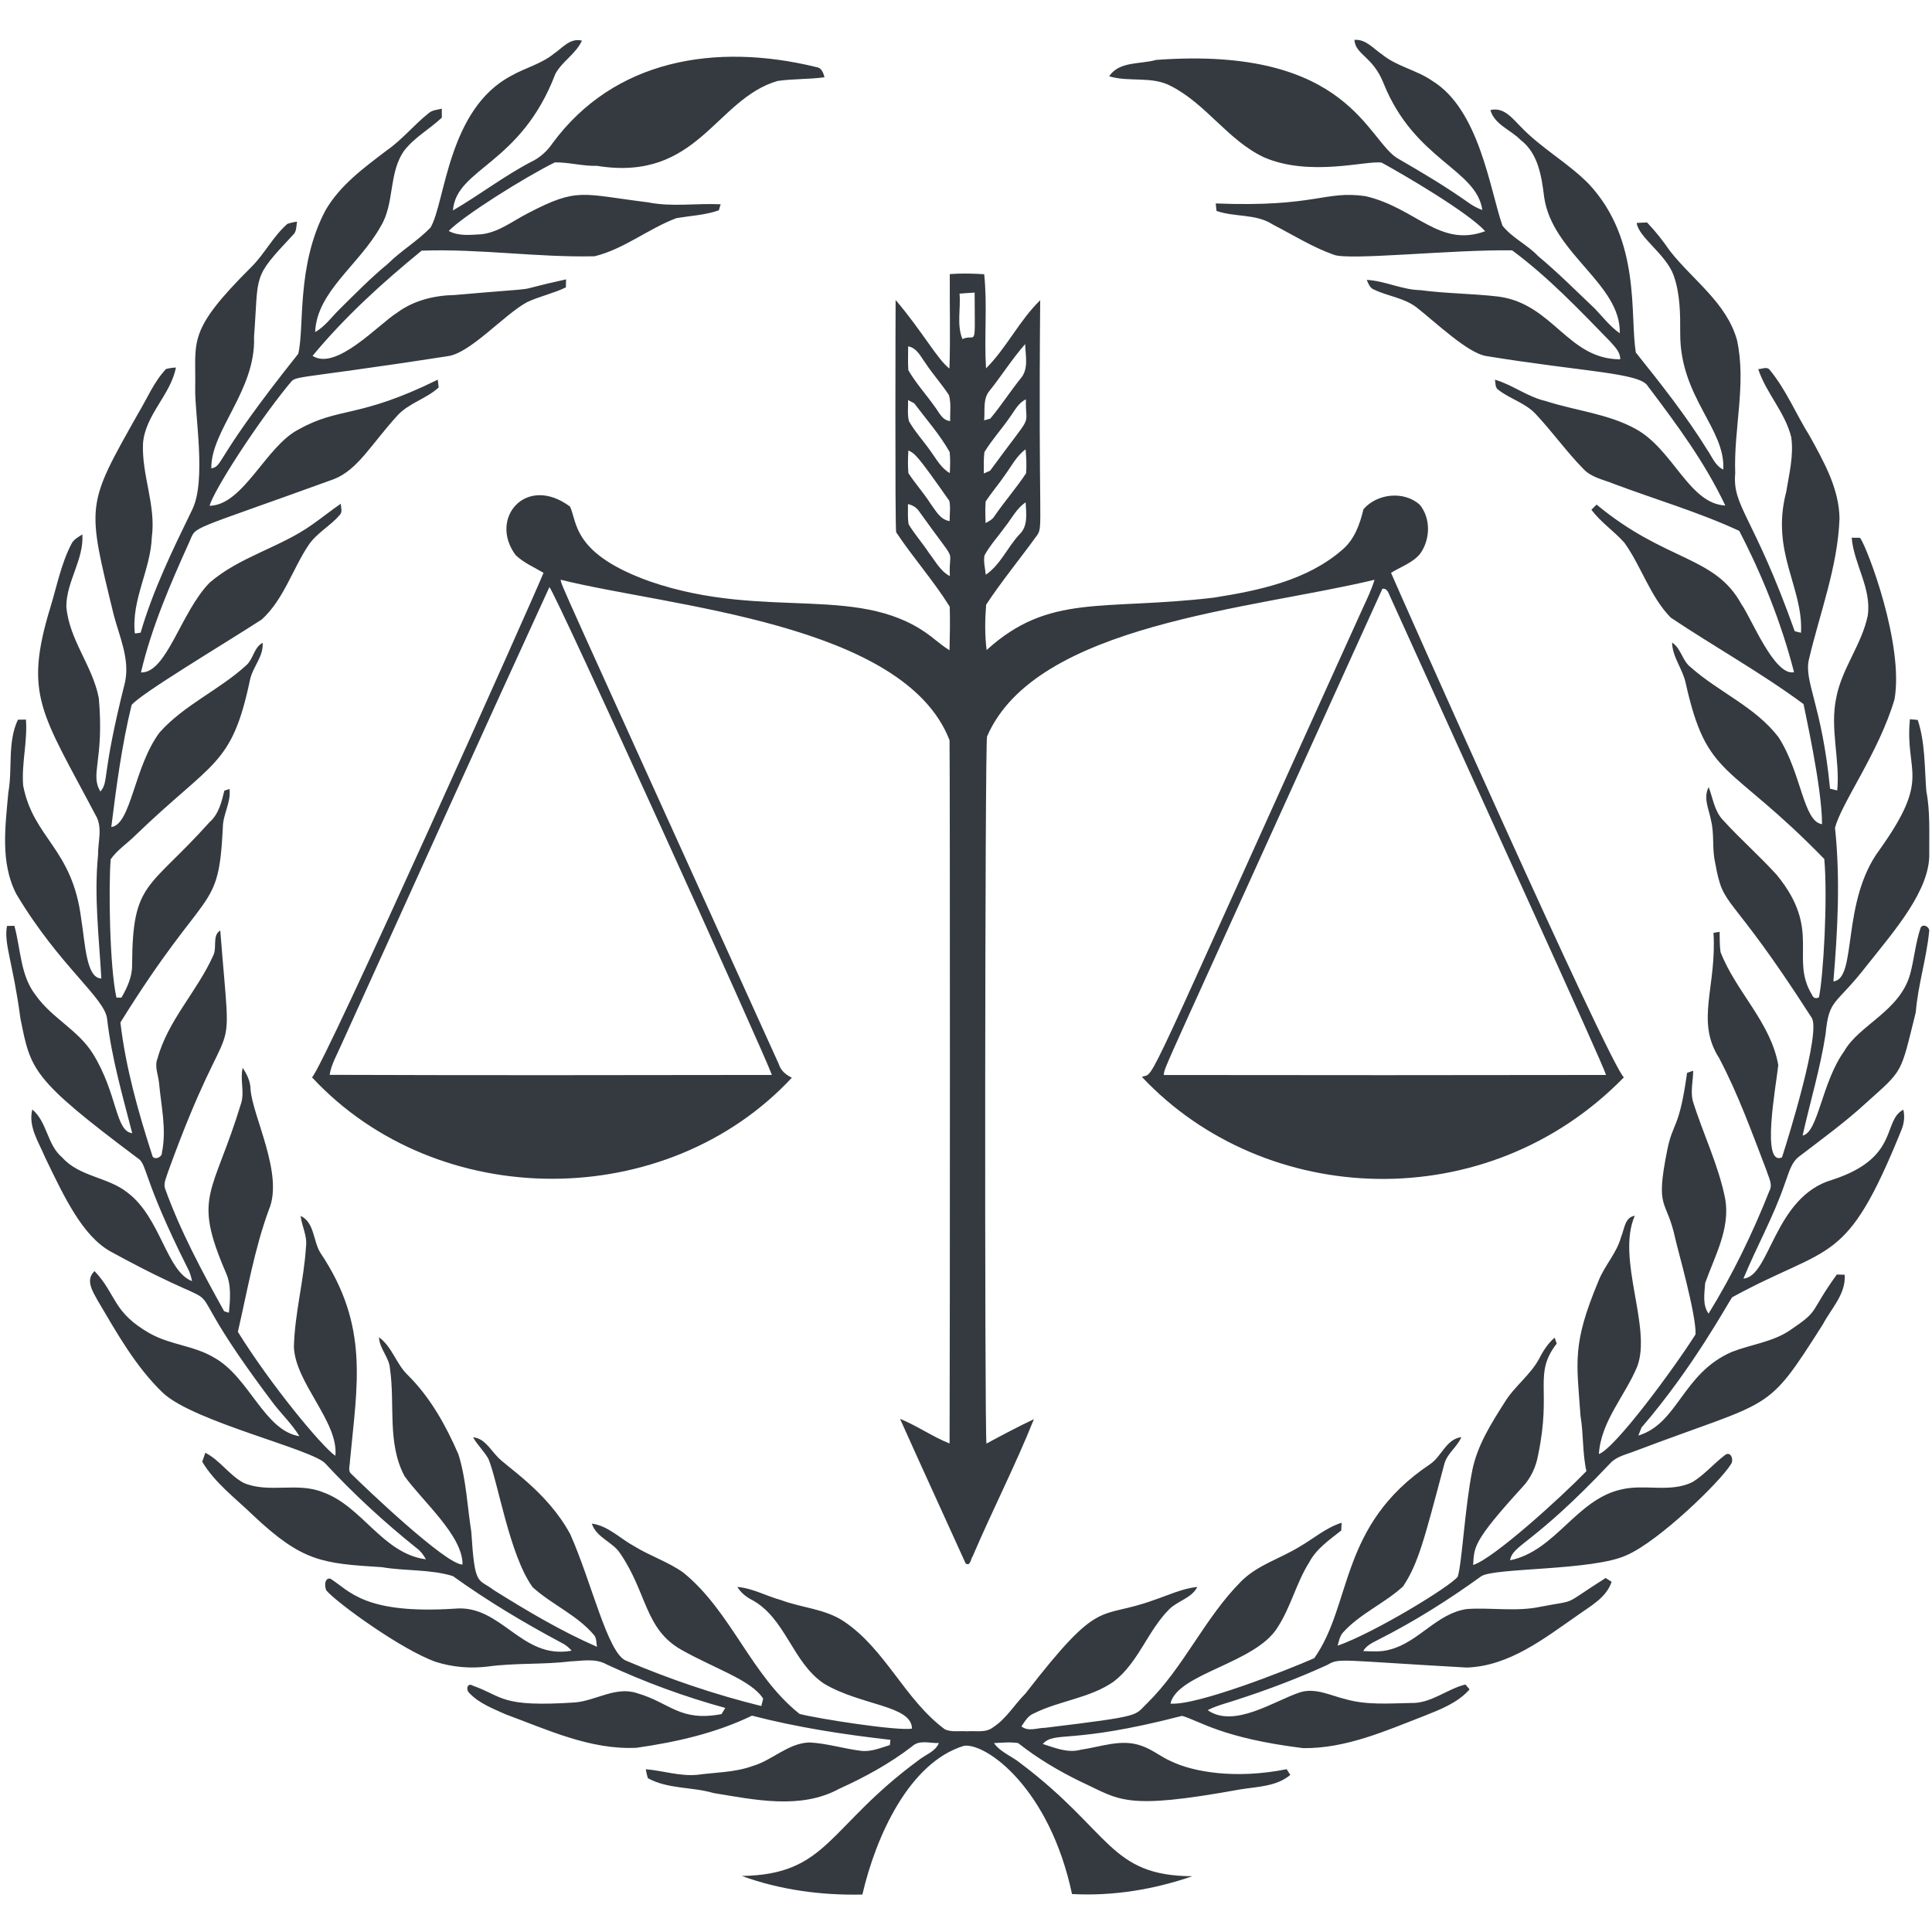 <svg xmlns="http://www.w3.org/2000/svg" width="500" height="500" version="1.2" viewBox="0 0 375 375"><defs><clipPath id="clip1"><path d="M 0 7.309 L 375 7.309 L 375 368 L 0 368 Z M 0 7.309"/></clipPath></defs><g id="surface1"><g clip-path="url(#clip1)" clip-rule="nonzero"><path style="stroke:none;fill-rule:nonzero;fill:#343a40;fill-opacity:1" d="M 107.465 10.457 C 109.164 9.316 110.652 7.309 112.953 7.887 C 111.781 10.465 109.125 11.887 107.793 14.348 C 101.051 32.039 88.566 32.578 87.914 40.848 C 93.047 37.859 97.793 34.195 103.078 31.426 C 104.785 30.629 106.188 29.348 107.246 27.805 C 119.195 11.574 138.824 8.234 158.387 13.008 C 159.465 13.129 159.789 14.09 160.039 14.996 C 157.008 15.418 153.918 15.273 150.898 15.719 C 138.77 19.301 135.504 35.352 115.875 32.191 C 113.121 32.273 110.43 31.477 107.695 31.52 C 101.793 34.434 89.875 41.926 87.102 44.832 C 89.07 45.895 91.352 45.574 93.5 45.465 C 96.855 45.059 99.539 42.875 102.465 41.391 C 112.152 36.34 112.789 37.66 125.758 39.27 C 130.414 40.215 135.18 39.414 139.879 39.652 C 139.789 39.941 139.613 40.531 139.523 40.824 C 136.879 41.754 134.062 41.879 131.32 42.332 C 125.836 44.379 121.141 48.344 115.402 49.742 C 104.191 49.992 93.039 48.246 81.84 48.652 C 74.242 54.859 66.938 61.492 60.668 69.074 C 65.27 72.016 73.363 63.039 77.094 60.68 C 80.305 58.309 84.309 57.336 88.242 57.262 C 108.211 55.504 97.5 56.918 109.871 54.227 C 109.859 54.617 109.84 55.395 109.836 55.781 C 107.398 56.961 104.719 57.512 102.277 58.66 C 97.77 61.125 91.289 68.574 86.883 69.137 C 54.047 74.207 57.938 72.586 55.93 74.789 C 49.566 82.617 41.555 95.094 40.672 98.172 C 47.25 98.066 51.574 86.637 57.949 83.359 C 65.941 78.891 69.52 81.312 84.973 73.695 C 85.02 74.074 85.109 74.824 85.148 75.203 C 82.75 77.422 79.34 78.223 77.117 80.676 C 71.941 86.367 69.473 91.148 64.82 92.996 C 36.02 103.453 38.207 101.914 36.777 105.129 C 33.066 113.352 29.43 121.711 27.359 130.52 C 32.355 130.699 35.055 118.867 40.676 113.105 C 46.527 108.039 54.344 106.285 60.586 101.832 C 62.469 100.527 64.246 99.074 66.137 97.777 C 66.184 98.547 66.551 99.461 65.844 100.062 C 64.02 102.164 61.422 103.492 59.859 105.848 C 56.742 110.559 55.066 116.332 50.82 120.234 C 42.898 125.352 27.426 134.562 25.547 136.832 C 23.648 144.621 22.59 152.578 21.602 160.527 C 25.469 160.047 25.988 148.852 30.965 142.184 C 35.75 136.793 42.594 133.926 47.855 129.082 C 49.191 127.852 49.281 125.68 50.98 124.766 C 51.18 127.473 49.012 129.48 48.512 132.023 C 44.957 148.82 41.375 147.566 26.223 162.191 C 24.664 163.746 22.754 164.965 21.484 166.789 C 21.059 171.91 21.258 187.637 22.605 193.645 L 23.566 193.645 C 24.699 191.695 25.695 189.527 25.641 187.227 C 25.723 170.988 28.816 172.793 40.672 159.586 C 42.453 158.027 43.012 155.664 43.547 153.469 C 43.801 153.387 44.293 153.23 44.547 153.145 C 44.871 155.777 43.246 158.066 43.254 160.656 C 42.395 177.668 40.352 171.125 23.371 198.461 C 24.395 207.227 26.828 215.82 29.539 224.219 C 29.715 225.297 31.469 224.695 31.422 223.77 C 32.363 219.262 31.285 214.695 30.867 210.195 C 30.723 208.625 29.945 207.023 30.57 205.457 C 32.613 198.02 38.289 192.398 41.387 185.469 C 42.176 183.957 41.137 181.547 42.754 180.613 C 45.105 210.66 45.438 192.031 32.578 227.57 C 32.305 228.547 31.723 229.57 32.004 230.605 C 34.992 238.953 39.219 246.781 43.504 254.512 C 43.742 254.582 44.207 254.727 44.434 254.805 C 44.676 252.203 44.945 249.43 43.828 246.988 C 37.324 231.879 41.328 232.16 46.855 213.977 C 47.445 211.766 46.574 209.484 47.105 207.266 C 47.938 208.508 48.609 209.902 48.633 211.434 C 48.984 216.602 55.121 227.934 52.195 234.785 C 49.375 242.469 48.008 250.566 46.168 258.508 C 52.566 268.809 62.484 280.805 65.098 282.57 C 65.754 275.992 57.281 268.41 57.047 261.422 C 57.207 254.875 59.004 248.484 59.395 241.957 C 59.672 239.879 58.578 238.016 58.352 236.004 C 61.074 237.27 60.758 240.949 62.223 243.227 C 71.734 257.426 69.309 268.812 67.922 283.625 C 67.934 284.441 67.438 285.504 68.23 286.121 C 70.637 288.52 86.582 303.758 89.777 303.676 C 89.855 298.07 81.93 291.32 78.512 286.504 C 75.102 280.082 76.711 272.586 75.695 265.688 C 75.555 263.445 73.652 261.809 73.559 259.562 C 76.152 261.445 76.906 264.789 79.199 266.949 C 83.543 271.262 86.562 276.715 88.984 282.293 C 90.5 287.156 90.684 292.289 91.477 297.293 C 92.164 308.184 92.746 306.25 95.828 308.629 C 102.297 312.668 108.895 316.602 115.891 319.648 C 115.699 318.883 115.844 317.961 115.285 317.348 C 111.992 313.449 107.113 311.461 103.391 308.078 C 98.906 301.922 96.664 287.648 94.812 283.184 C 93.969 281.672 92.664 280.492 91.824 278.98 C 93.992 279.164 95.086 281.219 96.445 282.641 C 98.031 284.555 106.133 289.379 110.672 297.758 C 114.836 307.07 117.938 320.922 121.52 322.336 C 130.016 325.949 138.801 328.926 147.77 331.141 C 147.859 330.781 148.035 330.062 148.129 329.711 C 145.867 326.109 138.781 323.914 132.281 320.238 C 125.152 316.238 125.621 309.238 120.449 301.625 C 119.004 299.266 115.758 298.508 114.871 295.723 C 118.074 296.168 120.379 298.652 123.125 300.133 C 126.207 302.031 129.719 303.152 132.668 305.266 C 141.973 312.855 145.789 325.207 155.203 332.676 C 159.008 333.645 174.277 336.016 177.016 335.523 C 176.961 330.977 167.109 331.086 159.93 326.789 C 153.719 322.652 152.484 313.867 145.688 310.402 C 144.652 309.82 143.734 309.043 143.117 308.023 C 146.074 308.266 148.738 309.789 151.578 310.57 C 155.605 312.086 160.16 312.266 163.809 314.715 C 171.891 320.137 175.602 329.879 183.375 335.648 C 184.68 336.273 186.238 335.926 187.648 336.043 C 189.348 335.895 191.324 336.414 192.77 335.258 C 195.352 333.582 196.91 330.84 199.051 328.703 C 213.766 309.688 213.125 314.508 223.863 310.605 C 226.68 309.672 229.422 308.328 232.402 308.023 C 231.281 310.23 228.559 310.715 226.898 312.402 C 222.73 316.605 220.953 322.734 216.16 326.402 C 211.523 329.637 205.641 330.078 200.66 332.582 C 199.516 333.027 198.914 334.129 198.262 335.094 C 199.602 336.172 201.297 335.371 202.832 335.367 C 222.301 333.008 220.055 333.047 222.676 330.586 C 229.805 323.57 233.812 314.07 240.863 306.988 C 244.027 303.77 248.48 302.531 252.238 300.219 C 254.953 298.652 257.371 296.523 260.406 295.562 C 260.387 295.941 260.352 296.691 260.336 297.07 C 258.043 298.883 255.5 300.613 254.102 303.27 C 251.598 307.258 250.539 311.973 247.949 315.918 C 243.613 322.902 228.551 324.789 227.176 330.668 C 232.246 331.121 250.117 324.055 255.09 321.855 C 262.527 311.383 259.863 296.105 277.492 284.254 C 279.809 282.766 280.664 279.32 283.648 278.949 C 282.832 280.887 280.852 282.125 280.332 284.207 C 276.398 299.02 275.281 303.457 272.344 307.91 C 268.73 311.227 264.016 313.18 260.691 316.848 C 260.051 317.559 259.883 318.531 259.637 319.426 C 266.746 316.934 281.52 307.93 282.949 306.031 C 283.797 303.234 284.309 292.656 285.789 285.301 C 286.777 280.504 289.441 276.289 292.039 272.211 C 293.93 269.078 297.066 266.91 298.785 263.656 C 299.543 262.16 300.48 260.738 301.754 259.637 C 301.855 259.926 302.055 260.496 302.156 260.785 C 297.547 266.762 301.23 269.648 298.543 282.434 C 298.133 284.758 297.102 286.973 295.461 288.688 C 285.715 299.352 286.172 300.332 285.938 303.762 C 289.887 302.523 302.766 290.855 307.922 285.555 C 307.129 282.027 307.383 278.395 306.777 274.848 C 306.035 264.254 305.094 261.016 310.25 248.676 C 311.422 245.648 313.816 243.242 314.656 240.074 C 315.309 238.598 315.332 236.277 317.312 235.973 C 313.66 244.316 320.664 257.652 317.785 265.234 C 315.434 270.938 310.75 275.84 310.34 282.227 C 313.473 281.172 324.996 265.508 329.105 258.996 C 329.277 255.188 325.508 242.074 325.172 240.418 C 323.469 232.434 321.199 235.172 323.629 223.141 C 324.734 217.676 325.918 219.328 327.457 208.242 C 327.758 208.137 328.344 207.93 328.641 207.828 C 328.645 209.773 328.098 211.738 328.562 213.664 C 330.551 220.074 333.586 226.172 334.879 232.789 C 335.832 238.547 332.824 243.82 330.969 249.047 C 330.852 251 330.398 253.285 331.633 254.969 C 336.289 247.422 340.172 239.41 343.434 231.164 C 344.156 229.875 343.262 228.516 342.91 227.266 C 340.066 219.867 337.379 212.367 333.672 205.352 C 329.066 198.145 333.23 191.582 332.59 181.059 C 332.891 181.02 333.484 180.922 333.777 180.875 C 333.812 182.184 333.762 183.5 333.957 184.797 C 336.941 192.488 343.703 198.418 345.164 206.742 C 344.707 210.926 341.801 226.402 345.879 224.652 C 346.898 221.562 353.598 200.078 351.613 197.5 C 335.23 171.941 334.59 176.906 332.902 167.406 C 332.285 164.727 332.781 161.93 332.113 159.258 C 331.734 157.137 330.531 154.867 331.656 152.781 C 332.484 154.941 332.762 157.438 334.434 159.176 C 337.789 162.871 341.57 166.168 344.918 169.875 C 353.66 180.605 347.348 185.949 351.707 193.082 C 351.965 193.727 352.414 193.898 353.055 193.586 C 353.922 189.492 354.777 174.418 354.094 166.734 C 335.402 147.523 331.344 151.344 327.156 132.422 C 326.535 129.762 324.629 127.531 324.547 124.723 C 326.34 125.875 326.504 128.266 328.188 129.531 C 333.609 134.34 340.707 137.207 345.199 143.078 C 349.656 149.93 349.992 159.496 353.652 159.965 C 353.668 152.691 350.125 137.23 350.066 136.664 C 341.812 130.562 332.809 125.574 324.289 119.879 C 320.266 115.75 318.613 109.977 315.297 105.344 C 313.293 103.086 310.703 101.383 308.895 98.941 C 309.223 98.605 309.559 98.273 309.895 97.938 C 323.352 109.102 332.852 107.797 338.016 117.293 C 340.004 120.094 344.406 131.285 348.223 130.473 C 345.777 120.965 342.102 111.75 337.586 103.043 C 329.695 99.387 321.285 96.941 313.145 93.879 C 311.141 93.07 308.828 92.652 307.312 90.996 C 303.992 87.609 301.246 83.719 297.992 80.273 C 295.992 78.184 293.078 77.426 290.836 75.672 C 290.16 75.254 290.324 74.348 290.152 73.695 C 293.605 74.688 296.504 77.055 300.031 77.844 C 305.82 79.727 312.074 80.285 317.48 83.254 C 324.785 87.246 327.84 97.781 334.875 98.117 C 330.945 89.781 325.395 82.289 319.852 74.961 C 318.379 72.336 307.379 72.203 288.441 69.102 C 284.863 68.508 278.785 62.676 275.02 59.715 C 272.59 57.809 269.414 57.52 266.699 56.211 C 265.879 55.918 265.605 55.027 265.281 54.324 C 268.832 54.512 272.105 56.246 275.676 56.316 C 280.723 56.988 285.836 56.973 290.891 57.57 C 301.492 59.016 304.309 69.758 314.492 69.738 C 314.504 68.289 313.414 67.309 312.551 66.301 C 306.504 60.09 300.484 53.758 293.504 48.594 C 281.855 48.41 261.797 50.617 258.871 49.441 C 254.707 47.953 250.941 45.586 247.031 43.566 C 243.773 41.449 239.688 42.191 236.125 40.941 C 236.09 40.582 236.012 39.855 235.973 39.488 C 255.457 40.258 257.082 36.926 265.051 38.074 C 274.891 40.375 279.379 48.145 288.277 44.879 C 284.957 41.219 272.516 33.934 268.18 31.566 C 265.363 31.078 254.301 34.418 245.332 30.531 C 238.359 27.246 234.137 20.199 227.309 16.719 C 223.59 14.703 219.219 15.996 215.285 14.809 C 217.254 11.836 221.344 12.516 224.371 11.633 C 262.172 8.832 265.359 27.613 271.523 30.883 C 276.094 33.52 280.633 36.223 284.941 39.27 C 285.797 39.895 286.719 40.402 287.719 40.766 C 286.582 32.801 274.605 31.145 268.582 16.25 C 266.48 10.875 263.098 10.676 262.891 7.738 C 265.133 7.57 266.578 9.449 268.273 10.578 C 271.148 12.918 274.934 13.57 277.957 15.664 C 287.117 21.234 289.152 36.609 291.617 43.789 C 293.516 46.188 296.449 47.492 298.551 49.711 C 302.395 52.91 305.918 56.457 309.547 59.895 C 311.117 61.539 312.52 63.375 314.398 64.691 C 314.664 55.109 301.258 49.203 299.715 38.223 C 299.227 34.262 298.566 29.762 295.164 27.18 C 293.258 25.203 290.082 24.199 289.281 21.363 C 291.988 20.715 293.617 23.09 295.297 24.719 C 299.262 28.844 304.383 31.625 308.387 35.707 C 318.621 46.668 316.297 61.238 317.52 68.43 C 322.418 74.547 327.285 80.711 331.426 87.387 C 332.336 88.715 332.93 90.406 334.488 91.141 C 334.934 83.191 326.129 77.152 326.129 64.816 C 326.141 60.977 326.141 57.062 324.836 53.406 C 323.328 49.312 317.984 46.016 317.684 43.266 C 318.348 43.23 319.02 43.195 319.688 43.176 C 321.34 44.902 322.816 46.785 324.168 48.75 C 328.59 54.379 335.113 58.77 337.141 65.969 C 339.023 74.527 336.477 83.223 336.805 91.852 C 336.215 98.336 340.352 100.035 348.355 122.52 C 348.66 122.594 349.266 122.742 349.574 122.82 C 350.051 114.031 343.645 107.16 346.703 95.477 C 347.273 91.977 348.184 88.43 347.68 84.863 C 346.496 80.023 342.82 76.336 341.27 71.648 C 341.969 71.645 342.992 71.07 343.516 71.812 C 346.715 75.688 348.609 80.402 351.262 84.629 C 353.996 89.609 356.988 94.836 357.047 100.68 C 356.688 110.059 353.258 118.887 351.125 127.93 C 350.074 132.273 353.609 136.652 355.211 153.082 C 355.559 153.168 356.254 153.34 356.605 153.426 C 357.176 147.387 355.117 141.324 356.441 135.309 C 357.535 129.699 361.363 125.098 362.527 119.504 C 363.309 114.188 359.852 109.543 359.41 104.371 C 359.816 104.375 360.637 104.383 361.043 104.387 C 362.512 106.469 369.578 125.156 367.723 135.746 C 364.652 146.121 357.336 155.965 356.176 160.703 C 357.223 170.605 356.691 180.59 355.859 190.484 C 360.539 190.043 357.285 175.07 364.809 164.957 C 375 150.68 369.695 150.207 370.711 139.598 C 371.094 139.633 371.859 139.707 372.234 139.742 C 373.688 144.168 373.539 148.898 373.895 153.496 C 374.656 157.441 374.441 161.473 374.465 165.469 C 374.754 172.664 367.719 180.629 362.402 187.34 C 356.168 195.398 355.039 193.641 354.34 200.742 C 353.316 207.398 351.348 213.855 349.883 220.414 C 352.922 219.832 353.586 210.086 357.965 204.027 C 360.863 198.922 368.711 196.305 370.746 189.117 C 371.559 186.125 371.793 182.992 372.801 180.051 C 373.266 179.18 374.668 179.949 374.441 180.855 C 373.918 186.109 372.277 191.199 371.852 196.473 C 368.832 208.629 369.523 207.508 362.18 214.102 C 358.156 217.805 353.73 221.02 349.395 224.34 C 347.59 225.57 347.172 227.855 346.422 229.762 C 344.258 236.113 340.953 241.992 338.398 248.168 C 343.578 247.855 344.316 232.281 355.652 228.996 C 368.805 224.719 365.309 217.539 369.434 215.391 C 369.746 216.723 369.582 218.094 369.055 219.355 C 358.238 246.059 355.477 241.285 336.223 251.793 C 335.453 252.777 328.766 265.32 318.617 277.082 C 318.461 277.477 318.148 278.258 317.996 278.645 C 325.75 276.277 326.523 266.598 336.137 262.406 C 339.852 260.953 343.992 260.504 347.367 258.25 C 353.457 254.141 350.957 255.098 356.527 247.383 C 356.91 247.395 357.668 247.418 358.051 247.43 C 358.32 251.16 355.445 253.969 353.816 257.059 C 342.609 274.672 344.512 271.371 317.359 281.648 C 315.707 282.309 313.832 282.648 312.562 284.004 C 297.461 299.992 293.66 299.73 293.102 302.852 C 301.93 301.039 305.91 291.098 314.629 289.117 C 319.172 287.988 324.129 289.801 328.492 287.684 C 330.871 286.227 332.684 284.027 334.906 282.359 C 336.039 281.641 336.586 283.52 335.941 284.25 C 333.871 287.617 322.059 299.086 315.777 301.84 C 309.266 304.922 289.832 304.246 287.469 305.977 C 281.137 310.555 274.5 314.742 267.52 318.266 C 266.426 318.84 265.242 319.352 264.598 320.469 C 266.32 320.527 268.105 320.676 269.789 320.176 C 275.375 318.746 278.91 313.121 284.742 312.309 C 289.504 311.988 294.34 312.875 299.047 311.863 C 306.629 310.406 302.793 311.895 311.66 306.289 C 311.949 306.473 312.52 306.836 312.809 307.023 C 311.797 310.121 308.699 311.734 306.215 313.523 C 299.727 318.027 292.961 323.383 284.711 323.672 C 259.523 322.262 260.066 321.773 257.645 323.152 C 251.867 325.801 245.902 328.039 239.859 329.992 C 238.023 330.598 236.129 331.059 234.406 331.938 C 239.523 335.547 247.402 330.094 252.324 328.48 C 255.348 327.543 258.293 329.121 261.184 329.812 C 265.301 330.988 269.637 330.629 273.863 330.547 C 277.758 330.676 280.797 327.855 284.438 326.961 C 284.641 327.195 285.047 327.668 285.246 327.91 C 282.938 330.523 279.566 331.816 276.398 333.07 C 268.859 335.996 261.184 339.41 252.934 339.312 C 237.113 337.355 232.895 334.027 229.441 333.047 C 207.625 338.699 204.789 335.895 202.395 338.504 C 204.77 339.254 207.262 340.324 209.793 339.617 C 213.648 339.07 217.66 337.453 221.512 338.84 C 223.605 339.523 225.305 341 227.316 341.867 C 231.605 343.941 239.812 345.383 249.734 343.402 C 249.914 343.68 250.27 344.23 250.449 344.508 C 247.75 346.789 244.008 346.781 240.699 347.328 C 217.984 351.453 217.473 349.348 209.684 345.781 C 205.426 343.703 201.336 341.266 197.613 338.328 C 196.059 338.086 194.484 338.258 192.93 338.336 C 194.215 340.129 196.418 340.883 198.094 342.254 C 215.738 355.57 215.309 364.074 231.422 364.176 C 223.969 366.758 215.969 368.066 208.078 367.633 C 203.715 347.094 191.477 338.32 187.141 338.852 C 176.484 342.062 170 356.438 167.387 367.73 C 159.461 367.914 151.441 366.836 143.98 364.125 C 160.754 363.855 160.566 354.668 178.363 341.602 C 179.68 340.543 181.551 340 182.23 338.324 C 180.496 338.398 178.445 337.629 177.027 338.977 C 172.699 342.312 167.867 344.945 162.902 347.199 C 155.387 351.289 146.508 349.332 138.52 348.035 C 134.32 346.789 129.668 347.305 125.746 345.141 C 125.574 344.57 125.441 343.992 125.348 343.41 C 128.68 343.68 131.949 344.805 135.32 344.492 C 138.887 344.004 142.562 344.043 145.996 342.812 C 149.883 341.715 152.914 338.352 157.102 338.207 C 160.48 338.371 163.746 339.422 167.09 339.828 C 169.047 340.082 170.891 339.27 172.719 338.719 C 172.746 338.465 172.805 337.953 172.836 337.699 C 163.805 336.68 154.781 335.293 145.961 333.008 C 138.941 336.41 131.246 338.141 123.559 339.242 C 114.598 339.684 106.281 335.746 98.066 332.719 C 95.629 331.605 92.992 330.625 91.113 328.629 C 90.387 328.023 90.648 326.492 91.816 327.203 C 97.746 329.301 97.031 331.422 111.734 330.434 C 115.75 330.039 119.602 327.258 123.695 328.656 C 130.109 330.516 131.914 334.238 140.047 332.707 C 140.23 332.406 140.594 331.809 140.777 331.508 C 132.891 329.348 125.176 326.516 117.754 323.066 C 115.609 321.84 113.098 322.375 110.758 322.473 C 105.418 323.125 100.008 322.746 94.68 323.473 C 91.309 323.895 87.863 323.602 84.625 322.582 C 78.07 320.301 65.418 311.145 63.344 308.707 C 62.992 307.977 62.91 306.266 64.102 306.406 C 67.801 308.68 70.531 313.383 88.277 312.238 C 97.359 311.395 101.176 322.203 110.957 320.398 C 110.391 319.746 109.727 319.215 108.965 318.852 C 101.691 314.973 94.598 310.727 87.906 305.918 C 83.477 304.559 78.699 304.969 74.145 304.188 C 62.516 303.465 58.703 303.141 49.117 294.109 C 45.691 290.785 41.738 287.883 39.25 283.719 C 39.406 283.285 39.703 282.418 39.855 281.984 C 42.715 283.445 44.492 286.328 47.312 287.84 C 52.195 289.895 57.703 287.641 62.613 289.617 C 70.34 292.34 74.203 301.527 82.672 302.668 C 82.23 301.844 81.672 301.098 80.926 300.539 C 74.629 295.504 68.688 290.031 63.203 284.125 C 60.941 281.359 37.66 276.012 31.641 270.371 C 26.328 265.285 22.715 258.781 19.004 252.512 C 18.035 250.734 16.477 248.449 18.352 246.723 C 22.633 251.215 21.801 254.723 29.137 258.84 C 33.031 261.035 37.715 261.191 41.555 263.508 C 48.395 267.285 51.281 277.688 58.113 278.766 C 56.715 276.473 54.77 274.598 53.121 272.488 C 30.145 242.012 50.375 258.719 21.434 242.902 C 16.016 239.859 12.492 232.426 8.723 224.578 C 7.492 221.625 5.457 218.715 6.262 215.348 C 9.18 217.746 9.121 222.219 12.066 224.656 C 15.395 228.418 20.895 228.43 24.715 231.453 C 31.223 236.34 32.285 246.777 37.277 248.668 C 37.098 247.809 36.875 246.961 36.441 246.195 C 27.406 228.18 28.695 225.977 26.645 224.738 C 6.012 209.285 5.973 207.676 3.957 197.637 C 2.504 186.691 0.707 183.191 1.355 179.73 C 1.711 179.727 2.43 179.715 2.789 179.699 C 4.055 184.234 3.918 189.367 6.965 193.211 C 10.047 197.594 15.219 199.949 18.043 204.543 C 22.832 212.27 22.352 219.566 25.664 219.953 C 23.781 212.652 21.676 205.371 20.801 197.859 C 20.469 193.766 11.578 187.613 3.188 173.566 C 0.012 167.48 1.035 160.383 1.617 153.824 C 2.461 149.156 1.402 144.105 3.477 139.695 C 3.871 139.684 4.652 139.672 5.039 139.668 C 5.352 143.953 4.164 148.18 4.492 152.457 C 6.477 162.777 14.055 164.613 15.762 178.359 C 16.543 183.082 16.715 189.898 19.672 189.918 C 19.23 181.969 18.234 173.98 19.031 165.996 C 18.984 163.406 19.996 160.547 18.535 158.188 C 8.133 138.418 4.555 135.012 9.77 117.914 C 11.043 113.762 11.855 109.426 13.879 105.547 C 14.309 104.676 15.219 104.246 15.984 103.719 C 16.32 108.566 12.887 112.863 12.875 117.695 C 13.375 124.156 18.02 129.273 19.184 135.543 C 20.246 147.738 17.406 150.238 19.496 153.637 C 21.227 151.504 19.543 151.172 24.281 132.363 C 25.203 127.891 23.199 123.609 22.082 119.379 C 16.812 97.711 16.656 98.289 26.785 80.301 C 28.551 77.387 29.855 74.137 32.219 71.629 C 32.848 71.465 33.488 71.363 34.148 71.336 C 33.105 76.684 28.195 80.504 27.758 86.055 C 27.473 92.184 30.301 98.082 29.469 104.234 C 29.242 110.637 25.449 116.461 26.176 122.965 C 26.449 122.922 27.008 122.84 27.293 122.801 C 29.715 114.504 33.531 106.688 37.301 98.941 C 40.113 93.285 37.77 80.383 37.887 75.367 C 38.086 66.047 36.133 64.41 48.832 51.781 C 51.395 49.215 53.035 45.852 55.781 43.453 C 56.387 43.25 57.012 43.105 57.652 43.027 C 57.492 43.93 57.598 45.012 56.812 45.66 C 48.887 54.117 50.238 52.953 49.309 65.391 C 49.688 75.777 40.902 83.543 41.016 90.918 C 43.473 90.379 41.246 89.547 57.883 68.68 C 59.141 63.648 57.469 51.555 63.191 40.801 C 66.008 35.934 70.66 32.551 75.051 29.207 C 78.031 27.145 80.32 24.273 83.137 22.02 C 83.848 21.355 84.855 21.32 85.754 21.102 C 85.754 21.531 85.758 22.395 85.758 22.832 C 83.426 25.039 80.508 26.621 78.504 29.172 C 75.355 33.531 76.656 39.426 73.898 43.934 C 69.699 51.457 61.492 56.559 61.168 64.465 C 63.066 63.383 64.359 61.551 65.891 60.035 C 68.953 57.016 71.965 53.93 75.297 51.191 C 77.879 48.637 81.062 46.77 83.578 44.156 C 86.453 39.203 86.934 21.113 99.301 14.672 C 101.965 13.16 105.047 12.414 107.465 10.461 Z M 107.465 10.457"/></g><path style="stroke:none;fill-rule:nonzero;fill:#343a40;fill-opacity:1" d="M 184.355 53.203 C 186.578 53.027 188.809 53.086 191.031 53.227 C 191.672 59.285 191.004 65.418 191.387 71.5 C 195.375 67.52 197.855 62.199 201.902 58.273 C 201.508 101.953 202.508 102.098 201.336 103.84 C 198.066 108.375 194.492 112.703 191.41 117.363 C 191.176 120.273 191.137 123.27 191.504 126.172 C 203.664 115.113 213.945 118.562 235.582 116.004 C 244.387 114.609 253.73 112.691 260.633 106.629 C 262.934 104.633 263.961 101.715 264.648 98.84 C 267.301 95.77 272.531 95.215 275.594 97.988 C 277.77 100.684 277.621 104.77 275.621 107.523 C 274.148 109.27 271.895 110.008 270 111.184 C 270.48 112.438 312.406 206.789 315.195 209.109 C 288.602 236.387 245.512 234.43 221.641 209.027 C 224.465 207.922 220.5 215.078 264.508 118.059 C 265.344 116.246 266.219 114.445 266.793 112.531 C 243.035 118.277 201.059 121.047 191.586 142.949 C 191.164 143.953 191.09 276.754 191.469 280.199 C 194.508 278.559 197.559 276.934 200.684 275.457 C 197.074 284.469 192.621 293.125 188.805 302.062 C 188.406 302.578 188.375 304.074 187.434 303.469 C 183.207 294.105 178.891 284.781 174.699 275.395 C 178.016 276.742 180.973 278.855 184.312 280.18 C 184.395 259.391 184.406 152.098 184.305 143.676 C 175.512 120.91 129.805 117.762 108.809 112.523 C 109.238 114.227 106.684 108.418 151.168 206.547 C 151.559 207.82 152.543 208.621 153.699 209.18 C 129.414 235.273 85.023 235.43 60.559 209.113 C 62.852 207.074 104.152 114.668 105.5 111.184 C 103.664 110.094 101.625 109.234 100.078 107.738 C 94.801 100.621 102.102 91.977 110.645 98.328 C 112.094 101.449 111.098 107.484 126.18 112.867 C 148.969 120.707 167.617 112.77 181.391 124.078 C 182.336 124.828 183.277 125.582 184.301 126.223 C 184.371 123.402 184.426 120.578 184.344 117.758 C 181.207 112.723 177.223 108.246 173.941 103.305 C 173.699 101.734 173.832 58.453 173.836 58.227 C 178.996 64.27 182.031 69.891 184.289 71.531 C 184.488 65.422 184.309 59.312 184.355 53.203 M 186.246 56.992 C 186.508 59.918 185.664 63.031 186.805 65.809 C 189.551 64.594 189.227 68.305 189.176 56.785 C 188.199 56.855 187.223 56.914 186.246 56.992 M 192.141 75.766 C 190.715 77.348 191.211 79.645 191.023 81.586 C 191.324 81.504 191.91 81.34 192.211 81.258 C 194.297 78.766 196.066 76 198.109 73.457 C 199.719 71.613 199.031 69.008 198.984 66.789 C 196.496 69.613 194.48 72.816 192.141 75.766 M 176.273 67.223 C 176.273 68.766 176.203 70.309 176.305 71.848 C 177.793 74.422 179.82 76.629 181.527 79.055 C 182.332 80.121 182.902 81.602 184.438 81.727 C 184.367 80.051 184.66 78.301 184.18 76.676 C 182.777 74.535 181.055 72.633 179.645 70.5 C 178.711 69.234 177.992 67.535 176.273 67.223 M 196.062 80.914 C 194.469 83.246 192.539 85.34 191.07 87.754 C 190.906 89.125 190.957 90.516 190.957 91.898 C 191.262 91.762 191.871 91.496 192.176 91.367 C 200.996 79.285 198.98 83.492 199.133 77.52 C 197.66 78.176 196.98 79.691 196.062 80.914 M 176.258 77.652 C 176.285 79.008 176.094 80.41 176.422 81.746 C 177.621 83.852 179.293 85.637 180.668 87.621 C 181.762 89.133 182.68 90.875 184.359 91.828 C 184.414 90.461 184.488 89.086 184.324 87.727 C 182.395 84.328 179.793 81.398 177.457 78.289 C 177.156 78.129 176.559 77.812 176.258 77.652 M 176.309 87.43 C 176.238 88.898 176.18 90.375 176.32 91.84 C 177.652 93.871 179.293 95.684 180.598 97.73 C 181.609 99.082 182.473 100.875 184.324 101.145 C 184.297 99.84 184.543 98.504 184.266 97.215 C 178.16 88.523 177.668 88.062 176.309 87.43 M 195.039 92.238 C 193.855 93.977 192.48 95.578 191.316 97.324 C 191.199 98.723 191.262 100.121 191.301 101.523 C 191.957 101.168 192.664 100.828 193.047 100.145 C 194.996 97.32 197.266 94.723 199.16 91.863 C 199.301 90.316 199.195 88.754 199.066 87.215 C 197.289 88.508 196.309 90.508 195.039 92.238 M 195.078 102.266 C 193.75 104.113 192.18 105.797 191.086 107.805 C 190.863 109.051 191.223 110.312 191.336 111.555 C 194.156 109.652 195.543 106.254 197.824 103.777 C 199.598 102.141 199.18 99.664 199.078 97.508 C 197.309 98.68 196.367 100.645 195.078 102.266 M 176.234 97.844 C 176.262 99.152 176.133 100.477 176.367 101.777 C 177.562 103.734 179.09 105.461 180.352 107.379 C 181.574 108.953 182.531 110.863 184.367 111.824 C 184.066 105.711 186.32 110.363 178.469 99.352 C 177.961 98.531 177.152 98.043 176.234 97.844 M 66.219 202.852 C 65.406 204.746 64.301 206.555 63.984 208.625 C 92.598 208.727 121.211 208.691 149.824 208.645 C 148.406 204.562 108.02 115.477 106.641 113.949 C 93.051 143.527 79.703 173.219 66.219 202.852 M 268.324 114.273 C 223.781 212.516 226.168 206.727 225.887 208.656 C 254.5 208.703 283.113 208.695 311.727 208.648 C 311.062 206.277 286.914 153.617 269.77 115.672 C 269.477 114.996 269.23 114.168 268.324 114.273 Z M 268.324 114.273"/></g></svg>